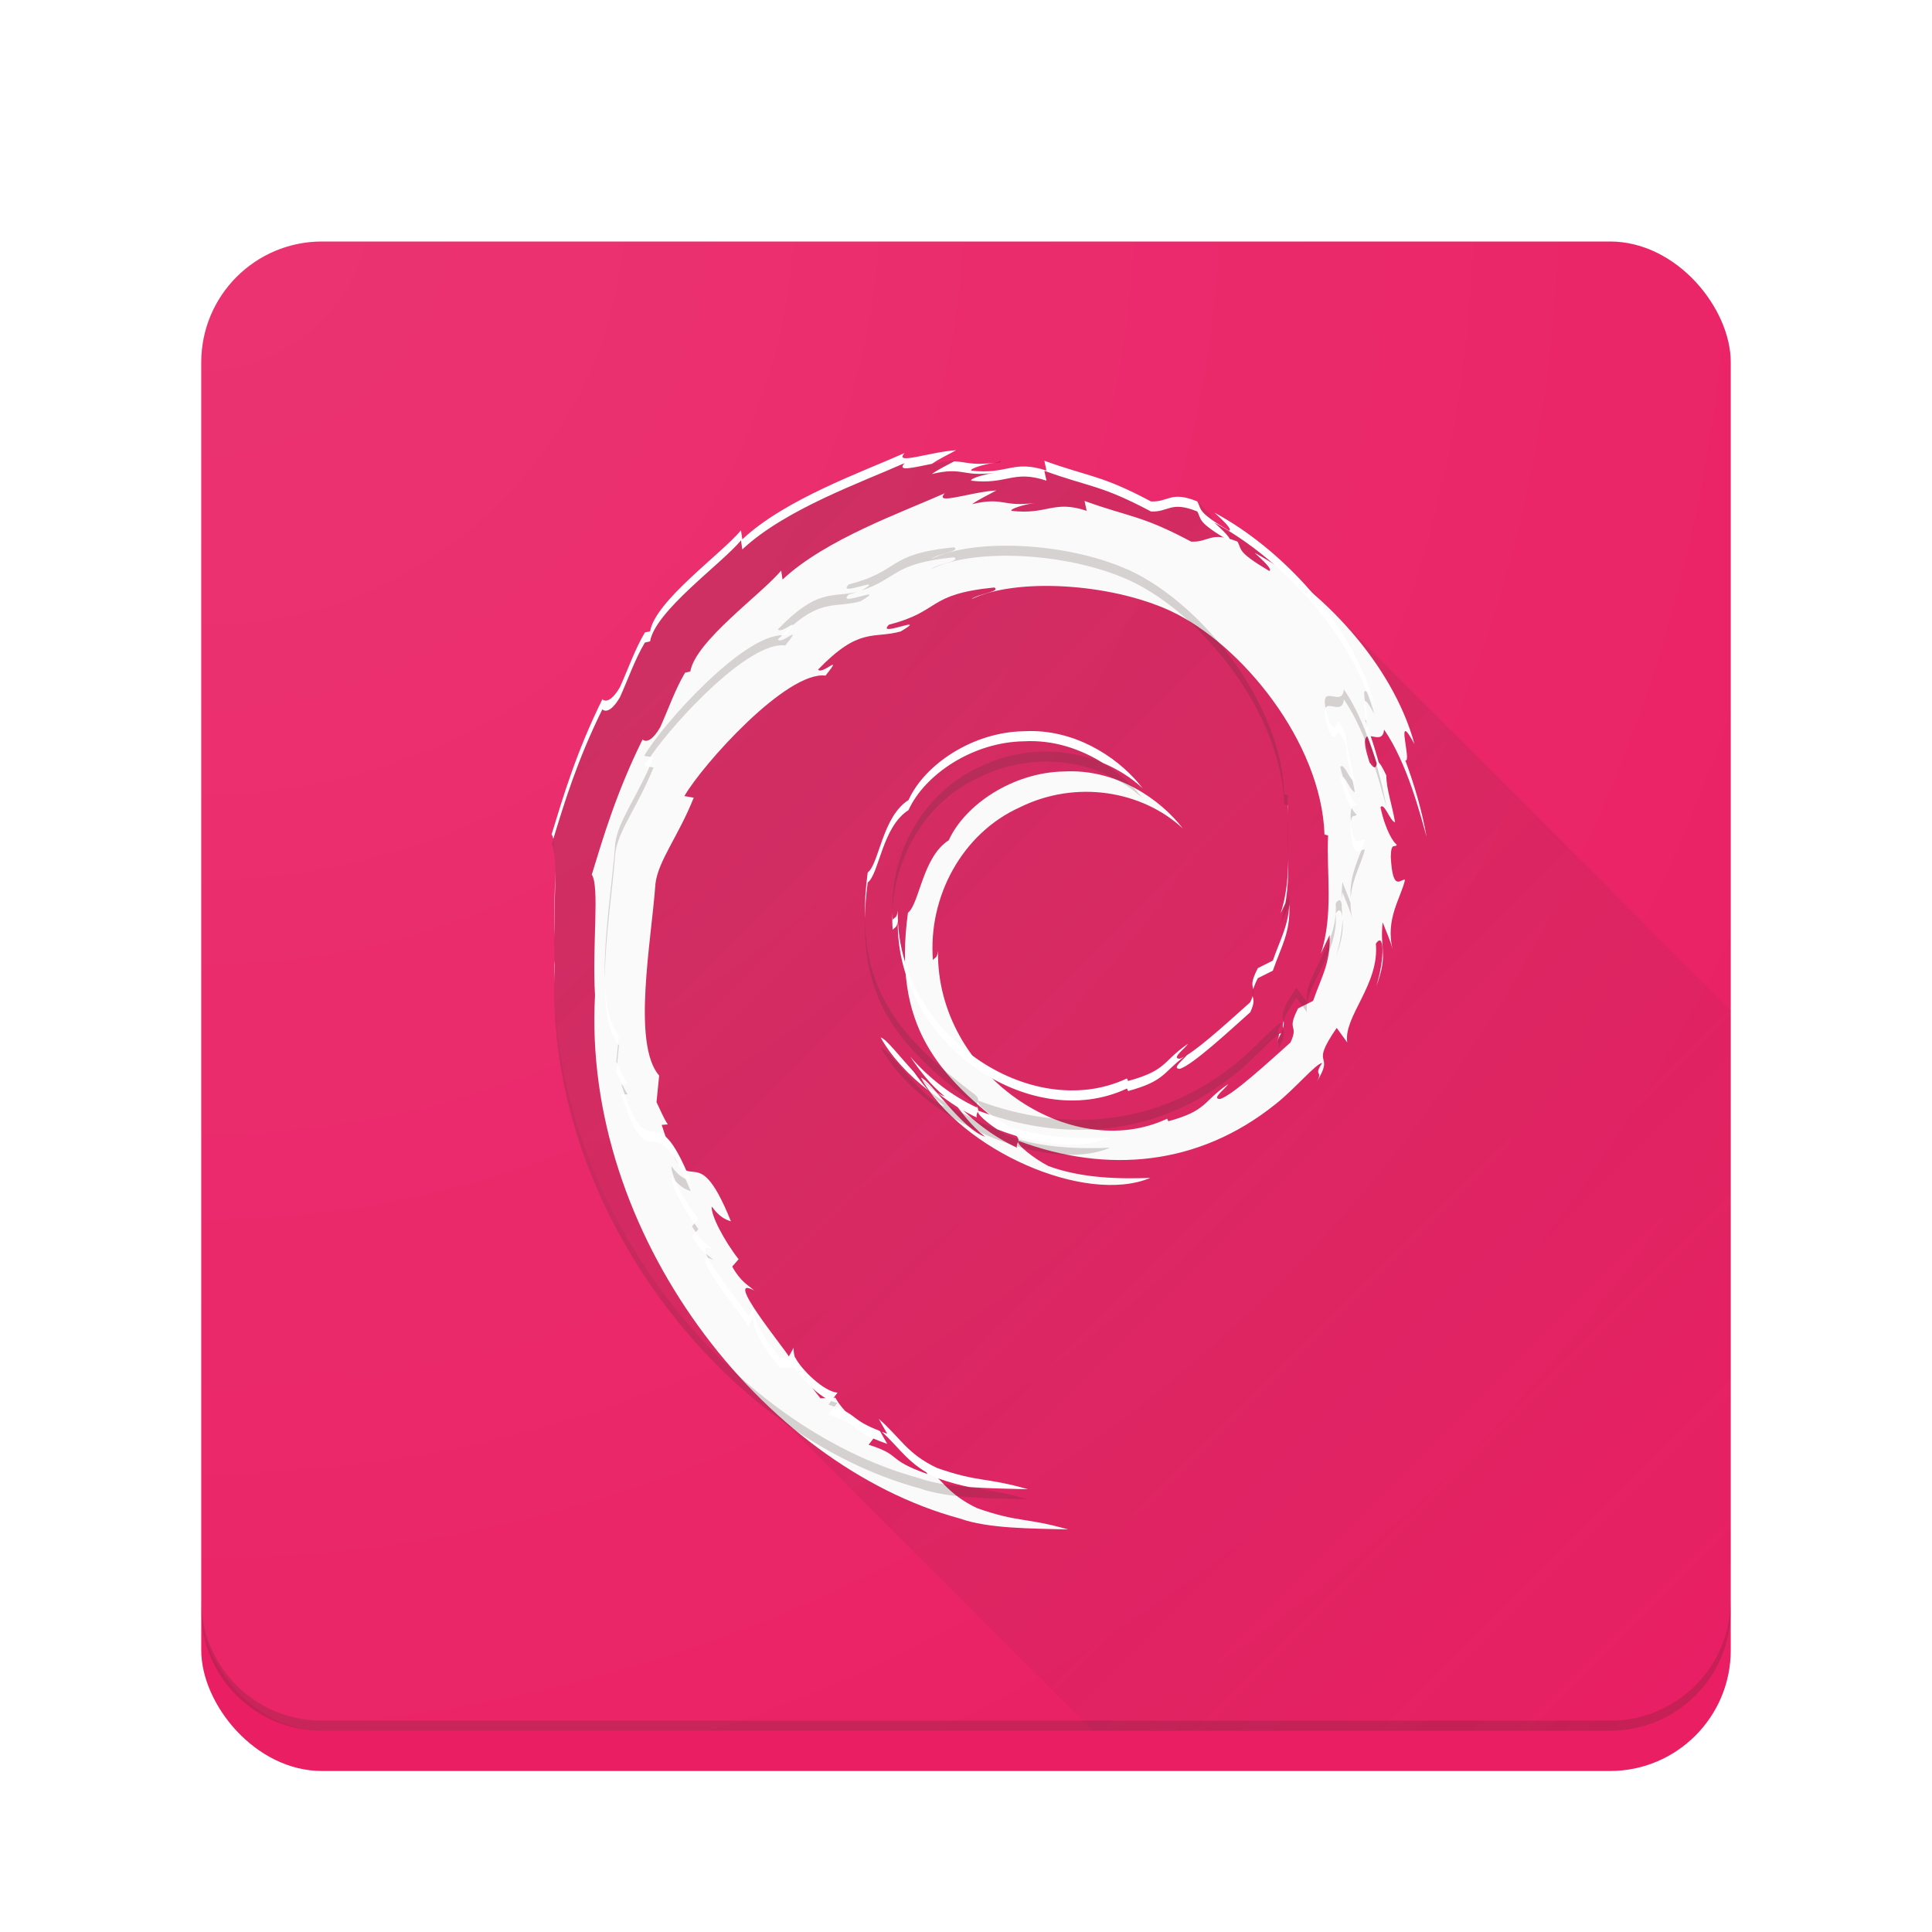 <svg xmlns="http://www.w3.org/2000/svg" xmlns:svg="http://www.w3.org/2000/svg" xmlns:xlink="http://www.w3.org/1999/xlink" id="svg2" width="192" height="192" version="1.1" viewBox="0 0 192 192"><defs id="defs4"><linearGradient id="linearGradient9498"><stop id="stop9500" offset="0" stop-color="#fff" stop-opacity=".1"/><stop id="stop9502" offset="1" stop-color="#fff" stop-opacity="0"/></linearGradient><linearGradient id="linearGradient6717"><stop id="stop6719" offset="0" stop-color="#3e2723" stop-opacity=".2"/><stop id="stop6721" offset="1" stop-color="#3e2723" stop-opacity="0"/></linearGradient><linearGradient id="linearGradient6723" x1="54.816" x2="172" y1="49.742" y2="166.926" gradientUnits="userSpaceOnUse" xlink:href="#linearGradient6717"/><filter id="filter6749" color-interpolation-filters="sRGB"><feFlood id="feFlood6751" flood-color="#3E2723" flood-opacity=".2" result="flood"/><feComposite id="feComposite6753" in="flood" in2="SourceGraphic" operator="in" result="composite1"/><feGaussianBlur id="feGaussianBlur6755" in="composite1" result="blur" stdDeviation="4"/><feOffset id="feOffset6757" dx="4" dy="4" result="offset"/><feComposite id="feComposite6759" in="SourceGraphic" in2="offset" operator="over" result="composite2"/></filter><radialGradient id="radialGradient9504" cx="20" cy="880.362" r="76" fx="20" fy="880.362" gradientTransform="matrix(2,2,-2,2,1740.725,-920.363)" gradientUnits="userSpaceOnUse" xlink:href="#linearGradient9498"/><filter id="filter3437" color-interpolation-filters="sRGB"><feFlood id="feFlood3439" flood-color="#000" flood-opacity=".12" result="flood"/><feComposite id="feComposite3441" in="flood" in2="SourceGraphic" operator="in" result="composite1"/><feGaussianBlur id="feGaussianBlur3443" in="composite1" result="blur" stdDeviation="2"/><feOffset id="feOffset3445" dx="0" dy="0" result="offset"/><feComposite id="feComposite3447" in="SourceGraphic" in2="offset" operator="over" result="fbSourceGraphic"/><feColorMatrix id="feColorMatrix3449" in="fbSourceGraphic" result="fbSourceGraphicAlpha" values="0 0 0 -1 0 0 0 0 -1 0 0 0 0 -1 0 0 0 0 1 0"/><feFlood id="feFlood3451" flood-color="#000" flood-opacity=".24" in="fbSourceGraphic" result="flood"/><feComposite id="feComposite3453" in="flood" in2="fbSourceGraphic" operator="in" result="composite1"/><feGaussianBlur id="feGaussianBlur3455" in="composite1" result="blur" stdDeviation="2"/><feOffset id="feOffset3457" dx="0" dy="4" result="offset"/><feComposite id="feComposite3459" in="fbSourceGraphic" in2="offset" operator="over" result="composite2"/></filter></defs><g id="layer1" transform="translate(0,-860.362)"><rect clip-rule="nonzero" style="isolation:auto;mix-blend-mode:normal;solid-color:#000;solid-opacity:1" id="rect4134" width="152" height="152" x="20" y="880.362" fill="#e91e63" fill-opacity="1" fill-rule="evenodd" stroke="none" stroke-dasharray="none" stroke-dashoffset="0" stroke-linecap="round" stroke-linejoin="round" stroke-miterlimit="4" stroke-opacity="1" stroke-width="24" color="#000" color-interpolation="sRGB" color-interpolation-filters="linearRGB" color-rendering="auto" display="inline" enable-background="accumulate" filter="url(#filter3437)" image-rendering="auto" opacity="1" overflow="visible" rx="12" ry="12" shape-rendering="auto" text-rendering="auto" visibility="visible"/><path id="path6279" fill="url(#linearGradient6723)" fill-opacity="1" d="M 95.025 44.74 C 92.405 44.899 88.773 46.265 89.895 45.023 C 85.621 46.93 78.03 49.606 73.771 53.6 L 73.639 52.705 C 71.687 55.048 65.128 59.702 64.605 62.736 L 64.084 62.857 C 63.068 64.577 62.411 66.526 61.605 68.295 C 60.277 70.558 59.659 69.167 59.848 69.521 C 57.235 74.818 55.937 79.268 54.816 82.918 C 55.615 84.112 54.837 90.106 55.139 94.902 C 54.293 110.172 61.45 125.148 71.893 135.293 L 108.6 172 L 160 172 C 166.648 172 172 166.648 172 160 L 172 100.373 L 129.174 57.545 C 126.546 54.778 123.564 52.482 120.691 50.945 C 121.161 51.375 121.669 51.852 121.965 52.217 C 121.967 52.219 121.968 52.222 121.971 52.225 C 122.176 52.48 122.292 52.687 122.143 52.746 C 121.408 52.309 120.919 51.987 120.518 51.703 C 120.438 51.517 120.386 51.334 120.25 51.096 L 120.248 51.096 L 118.982 49.828 L 118.98 49.828 C 116.32 48.746 116.147 49.916 114.385 49.83 L 114.383 49.83 C 109.368 47.17 108.402 47.454 103.787 45.787 C 103.793 45.817 103.996 46.768 103.996 46.768 C 100.674 45.661 100.124 47.188 96.533 46.771 C 96.315 46.601 97.684 46.154 98.811 45.99 C 95.598 46.414 95.749 45.358 92.605 46.107 C 93.38 45.564 94.199 45.202 95.025 44.74 z" opacity="1" transform="translate(0,860.362)"/><path id="path6084" fill="#a80030" d="m 99.46,906.215 -0.65,0.134 0.605,-0.054 0.045,-0.081"/><path id="path6086" fill="#fafafa" d="m 128.137,949.296 c 0.103,2.787 -0.815,4.139 -1.643,6.533 l -1.489,0.744 c -1.219,2.367 0.118,1.503 -0.755,3.385 -1.903,1.692 -5.774,5.294 -7.013,5.622 -0.904,-0.02 0.613,-1.067 0.811,-1.478 -2.547,1.749 -2.044,2.626 -5.939,3.688 l -0.114,-0.253 c -9.607,4.52 -22.952,-4.437 -22.777,-16.658 -0.103,0.776 -0.292,0.582 -0.504,0.896 -0.496,-6.288 2.904,-12.604 8.637,-15.183 5.608,-2.776 12.183,-1.637 16.2,2.107 -2.207,-2.89 -6.599,-5.954 -11.804,-5.668 -5.099,0.081 -9.869,3.321 -11.461,6.838 -2.612,1.645 -2.915,6.34 -4.054,7.199 -1.531,11.255 2.881,16.118 10.344,21.839 1.175,0.792 0.331,0.912 0.49,1.515 -2.48,-1.161 -4.751,-2.914 -6.618,-5.061 0.991,1.45 2.06,2.86 3.442,3.967 -2.338,-0.792 -5.461,-5.666 -6.373,-5.864 4.031,7.216 16.352,12.656 22.804,9.957 -2.985,0.11 -6.778,0.061 -10.133,-1.179 -1.409,-0.725 -3.325,-2.227 -2.982,-2.508 8.805,3.289 17.901,2.491 25.52,-3.616 1.938,-1.509 4.056,-4.078 4.667,-4.113 -0.922,1.386 0.157,0.666 -0.55,1.89 1.931,-3.115 -0.839,-1.268 1.997,-5.379 l 1.047,1.442 c -0.389,-2.585 3.211,-5.725 2.845,-9.814 0.826,-1.251 0.922,1.345 0.045,4.222 1.216,-3.191 0.32,-3.705 0.633,-6.338 0.338,0.885 0.781,1.826 1.008,2.76 -0.792,-3.084 0.813,-5.194 1.21,-6.986 -0.391,-0.174 -1.223,1.364 -1.413,-2.279 0.028,-1.582 0.44,-0.83 0.599,-1.219 -0.311,-0.178 -1.126,-1.391 -1.622,-3.718 0.36,-0.547 0.961,1.417 1.45,1.498 -0.315,-1.85 -0.856,-3.261 -0.878,-4.68 -1.429,-2.986 -0.505,0.398 -1.665,-1.282 -1.521,-4.744 1.262,-1.101 1.45,-3.257 2.305,3.34 3.62,8.517 4.223,10.661 -0.46,-2.614 -1.204,-5.147 -2.113,-7.597 0.7,0.294 -1.128,-5.379 0.91,-1.622 -2.177,-8.009 -9.316,-15.493 -15.884,-19.005 0.804,0.736 1.818,1.659 1.454,1.804 -3.266,-1.945 -2.692,-2.096 -3.16,-2.918 -2.661,-1.083 -2.836,0.087 -4.598,0.002 -5.015,-2.66 -5.982,-2.377 -10.598,-4.044 l 0.21,0.981 c -3.323,-1.107 -3.871,0.42 -7.463,0.004 -0.219,-0.171 1.151,-0.618 2.278,-0.782 -3.213,0.424 -3.062,-0.633 -6.206,0.117 0.775,-0.544 1.594,-0.903 2.42,-1.366 -2.62,0.159 -6.254,1.525 -5.132,0.283 -4.273,1.906 -11.863,4.583 -16.121,8.576 l -0.134,-0.895 c -1.952,2.343 -8.51,6.997 -9.033,10.031 l -0.522,0.122 c -1.016,1.719 -1.672,3.668 -2.478,5.437 -1.328,2.263 -1.947,0.871 -1.758,1.226 -2.612,5.296 -3.91,9.747 -5.031,13.397 0.799,1.194 0.019,7.188 0.321,11.984 -1.312,23.691 16.627,46.693 36.235,52.003 2.874,1.028 7.148,0.989 10.784,1.094 -4.29,-1.227 -4.844,-0.65 -9.022,-2.107 -3.014,-1.419 -3.675,-3.04 -5.809,-4.893 l 0.845,1.493 c -4.187,-1.482 -2.435,-1.833 -5.841,-2.912 l 0.902,-1.179 c -1.357,-0.103 -3.594,-2.287 -4.206,-3.496 l -1.484,0.059 c -1.784,-2.201 -2.734,-3.787 -2.665,-5.015 l -0.479,0.854 c -0.544,-0.933 -6.562,-8.254 -3.44,-6.55 -0.58,-0.53 -1.351,-0.863 -2.187,-2.382 l 0.636,-0.727 c -1.503,-1.933 -2.766,-4.411 -2.67,-5.237 0.802,1.083 1.358,1.285 1.908,1.47 -3.795,-9.415 -4.008,-0.519 -6.882,-9.584 l 0.608,-0.049 c -0.466,-0.702 -0.749,-1.464 -1.124,-2.212 l 0.265,-2.637 c -2.732,-3.159 -0.764,-13.431 -0.37,-19.065 0.273,-2.291 2.28,-4.73 3.807,-8.554 l -0.93,-0.16 c 1.778,-3.101 10.152,-12.455 14.03,-11.974 1.879,-2.36 -0.373,-0.009 -0.74,-0.603 4.126,-4.27 5.424,-3.017 8.209,-3.785 3.004,-1.783 -2.578,0.695 -1.154,-0.68 5.192,-1.326 3.68,-3.015 10.453,-3.688 0.714,0.407 -1.658,0.628 -2.254,1.156 4.326,-2.116 13.689,-1.635 19.771,1.175 7.057,3.298 14.986,13.047 15.299,22.219 l 0.356,0.096 c -0.18,3.646 0.558,7.863 -0.721,11.736 l 0.871,-1.834" filter="url(#filter6749)"/><path id="rect4134-2" fill="#3e2723" fill-opacity="1" fill-rule="evenodd" stroke="none" stroke-dasharray="none" stroke-dashoffset="0" stroke-linecap="round" stroke-linejoin="round" stroke-miterlimit="4" stroke-opacity="1" stroke-width="24" d="m 20,1019.362 0,1 c 0,6.648 5.352,12 12,12 l 128,0 c 6.648,0 12,-5.352 12,-12 l 0,-1 c 0,6.648 -5.352,12 -12,12 l -128,0 c -6.648,0 -12,-5.352 -12,-12 z" clip-rule="nonzero" color="#000" color-interpolation="sRGB" color-interpolation-filters="linearRGB" color-rendering="auto" display="inline" enable-background="accumulate" image-rendering="auto" opacity=".2" overflow="visible" shape-rendering="auto" text-rendering="auto" visibility="visible" style="isolation:auto;mix-blend-mode:normal;solid-color:#000;solid-opacity:1"/><path id="rect4134-3" fill="#fff" fill-opacity="1" fill-rule="evenodd" stroke="none" stroke-dasharray="none" stroke-dashoffset="0" stroke-linecap="round" stroke-linejoin="round" stroke-miterlimit="4" stroke-opacity="1" stroke-width="24" d="m 32,880.362 c -6.648,0 -12,5.352 -12,12 l 0,1 c 0,-6.648 5.352,-12 12,-12 l 128,0 c 6.648,0 12,5.352 12,12 l 0,-1 c 0,-6.648 -5.352,-12 -12,-12 l -128,0 z" clip-rule="nonzero" color="#000" color-interpolation="sRGB" color-interpolation-filters="linearRGB" color-rendering="auto" display="inline" enable-background="accumulate" image-rendering="auto" opacity=".2" overflow="visible" shape-rendering="auto" text-rendering="auto" visibility="visible" style="isolation:auto;mix-blend-mode:normal;solid-color:#000;solid-opacity:1"/><path id="path6086-9" fill="#fff" d="m 95.025,905.104 c -2.62,0.159 -6.253,1.523 -5.131,0.281 -4.273,1.906 -11.864,4.583 -16.123,8.576 l -0.133,-0.895 c -1.952,2.343 -8.511,6.997 -9.033,10.031 l -0.521,0.121 c -1.016,1.719 -1.673,3.668 -2.479,5.438 -1.328,2.263 -1.947,0.872 -1.758,1.227 -2.612,5.296 -3.91,9.747 -5.031,13.396 0.071,0.106 0.126,0.261 0.174,0.438 1.085,-3.546 2.372,-7.795 4.857,-12.834 -0.189,-0.355 0.43,1.039 1.758,-1.225 0.806,-1.769 1.463,-3.718 2.479,-5.438 l 0.521,-0.123 c 0.523,-3.034 7.082,-7.688 9.033,-10.031 l 0.133,0.896 c 4.259,-3.993 11.85,-6.67 16.123,-8.576 -0.792,0.877 0.812,0.449 2.73,0.068 0.769,-0.536 1.581,-0.893 2.4,-1.352 z m 8.762,1.045 0.209,0.98 c -3.323,-1.107 -3.872,0.42 -7.463,0.004 -0.219,-0.171 1.151,-0.617 2.277,-0.781 -2.173,0.287 -2.82,-0.096 -3.977,-0.146 -0.761,0.413 -1.514,0.762 -2.229,1.264 3.144,-0.75 2.993,0.307 6.205,-0.117 -1.127,0.164 -2.496,0.611 -2.277,0.781 3.591,0.416 4.14,-1.111 7.463,-0.004 l -0.209,-0.98 c 4.616,1.667 5.582,1.383 10.598,4.043 1.763,0.085 1.937,-1.085 4.598,-0.002 0.468,0.822 -0.106,0.973 3.16,2.918 0.364,-0.145 -0.651,-1.067 -1.455,-1.803 5.977,3.196 12.415,9.683 15.168,16.859 0.154,0.174 0.378,0.52 0.717,1.145 -2.177,-8.009 -9.317,-15.492 -15.885,-19.004 0.804,0.736 1.819,1.658 1.455,1.803 -3.266,-1.945 -2.692,-2.096 -3.16,-2.918 -2.661,-1.083 -2.835,0.087 -4.598,0.002 -5.015,-2.66 -5.982,-2.376 -10.598,-4.043 z m -10.053,0.109 c -0.113,0.015 -0.248,0.041 -0.373,0.062 0.124,-0.022 0.249,-0.043 0.373,-0.062 z m -8.115,12.791 c -0.141,0.048 -0.307,0.095 -0.461,0.143 0.121,-0.027 0.231,-0.041 0.357,-0.076 0.052,-0.031 0.057,-0.038 0.104,-0.066 z m -6.859,3.471 c -0.313,0.269 -0.668,0.622 -1.021,0.971 0.105,-3.6e-4 0.209,0.001 0.309,0.014 0.453,-0.569 0.656,-0.856 0.713,-0.984 z m 56.887,7.52 c -0.173,0.091 0.013,1.072 0.119,1.879 0.162,-0.159 -0.011,-1.108 -0.119,-1.879 z m -3.924,0.676 c -0.148,0.284 -0.09,0.944 0.379,2.408 1.159,1.68 0.237,-1.703 1.666,1.283 0.017,1.103 0.346,2.206 0.641,3.508 0.081,0.088 0.16,0.159 0.236,0.172 -0.315,-1.85 -0.855,-3.26 -0.877,-4.68 -1.429,-2.986 -0.507,0.397 -1.666,-1.283 -0.189,-0.591 -0.31,-1.05 -0.379,-1.408 z m 4.094,1.654 c 0.027,0.368 0.005,0.629 -0.154,0.562 0.016,0.043 0.029,0.088 0.045,0.131 1.019,2.547 1.687,5.11 2.068,6.465 -0.433,-2.459 -1.123,-4.844 -1.959,-7.158 z m -33.104,0.646 c -0.319,-0.007 -0.64,-0.002 -0.965,0.016 -5.099,0.081 -9.869,3.32 -11.461,6.838 -2.612,1.645 -2.916,6.34 -4.055,7.199 -0.225,1.652 -0.305,3.152 -0.283,4.551 0.026,-1.113 0.111,-2.286 0.283,-3.551 1.138,-0.859 1.442,-5.555 4.055,-7.199 1.592,-3.518 6.362,-6.757 11.461,-6.838 2.982,-0.164 5.677,0.786 7.867,2.158 1.462,0.612 2.802,1.451 3.936,2.508 -2.069,-2.71 -6.058,-5.571 -10.838,-5.682 z m -38.094,2.564 c -0.216,0.314 -0.462,0.652 -0.602,0.896 l 0.529,0.092 c 0.135,-0.305 0.271,-0.607 0.4,-0.932 l -0.328,-0.057 z m 68.723,1.912 c -0.052,-0.002 -0.102,0.027 -0.146,0.096 0.32,1.5 0.763,2.489 1.127,3.084 0.14,-0.382 0.38,-0.089 0.494,-0.367 -0.262,-0.15 -0.872,-1.083 -1.357,-2.75 -0.04,-0.029 -0.08,-0.061 -0.117,-0.062 z m -5.377,2.895 c -0.003,0.324 -0.004,0.652 0,0.982 0.004,-0.328 0.006,-0.657 0.021,-0.977 l -0.021,-0.006 z m 6.291,1.582 c -0.019,0.144 -0.035,0.318 -0.039,0.557 0.144,2.769 0.66,2.546 1.07,2.355 0.14,-0.372 0.268,-0.734 0.344,-1.078 -0.372,-0.165 -1.137,1.164 -1.375,-1.834 z m -6.227,3.719 c -0.022,1.827 -0.179,3.67 -0.764,5.441 l 0.475,-1.002 c 0.252,-1.472 0.306,-2.962 0.289,-4.439 z m -72.85,1.203 c -0.026,1.913 -0.144,4.284 -0.107,6.582 0.005,-2.407 0.127,-4.798 0.107,-6.582 z m 79.049,2.695 c -0.013,0.172 -0.006,0.354 -0.006,0.533 0.075,0.224 0.143,0.446 0.197,0.67 -0.108,-0.42 -0.163,-0.818 -0.191,-1.203 z m -0.871,0.186 c -0.007,0.164 -0.011,0.318 -0.01,0.467 0.04,0.218 0.047,0.525 0.031,0.883 0.015,0.215 0.029,0.434 0.041,0.643 0.05,-0.711 -0.026,-1.299 -0.062,-1.992 z m -5.221,0.523 -0.012,0.025 c -0.127,2.131 -0.912,3.428 -1.631,5.508 l -1.49,0.744 c -0.754,1.465 -0.529,1.691 -0.455,2.098 0.075,-0.267 0.199,-0.601 0.455,-1.098 l 1.49,-0.744 c 0.828,-2.394 1.745,-3.746 1.643,-6.533 z m -38.918,0.584 c -0.103,0.776 -0.291,0.581 -0.504,0.895 -0.019,-0.24 -0.022,-0.48 -0.029,-0.721 -0.019,0.572 -0.016,1.146 0.029,1.721 0.213,-0.314 0.401,-0.119 0.504,-0.895 -0.175,12.221 13.17,21.178 22.777,16.658 l 0.113,0.252 c 3.681,-1.004 3.464,-1.851 5.574,-3.416 -0.164,0.088 -0.328,0.175 -0.447,0.207 -0.904,-0.02 0.614,-1.068 0.812,-1.479 -2.547,1.749 -2.044,2.625 -5.939,3.688 l -0.113,-0.252 c -9.607,4.52 -22.953,-4.437 -22.777,-16.658 z m 43.52,0.262 c -0.002,0.003 -0.002,0.003 -0.004,0.006 0.001,0.014 8e-4,0.027 0.002,0.041 0.001,-0.016 0.001,-0.031 0.002,-0.047 z m 0.629,0.297 c -0.068,0.812 -0.259,1.851 -0.588,2.93 0.361,-0.947 0.524,-1.643 0.6,-2.244 0.012,-0.266 0.007,-0.493 -0.012,-0.686 z m -78.244,4.379 c -0.033,0.762 -0.045,1.523 -0.039,2.283 0.009,-0.611 0.021,-1.223 0.055,-1.836 -0.009,-0.145 -0.008,-0.3 -0.016,-0.447 z m 4.98,1.908 c -0.014,2.731 0.296,5.103 1.32,6.404 l 0.088,-0.873 c -0.97,-1.121 -1.342,-3.144 -1.408,-5.531 z m 64.381,1.631 c -0.049,0.164 -0.122,0.359 -0.234,0.602 -1.626,1.446 -4.679,4.271 -6.309,5.271 -0.353,0.461 -1.538,1.333 -0.705,1.352 1.239,-0.329 5.111,-3.931 7.014,-5.623 0.474,-1.023 0.3,-1.241 0.234,-1.602 z m 3.078,2.48 c -0.087,0.306 -0.098,0.528 -0.062,0.703 0.085,-0.303 0.099,-0.528 0.062,-0.703 z m -0.248,1.203 c -0.067,0.019 -0.133,0.041 -0.225,0.1 0.033,0.126 0.013,0.313 -0.244,0.758 0.216,-0.349 0.356,-0.618 0.469,-0.857 z m -39.797,0.426 c 1.076,1.927 2.755,3.717 4.744,5.27 -0.515,-0.589 -0.992,-1.211 -1.443,-1.852 -1.457,-1.57 -2.764,-3.301 -3.301,-3.418 z m 2.932,1.896 c 0.991,1.45 2.061,2.859 3.443,3.967 -0.237,-0.08 -0.483,-0.211 -0.732,-0.365 1.217,0.978 2.528,1.813 3.908,2.459 -0.069,-0.26 0.041,-0.428 0.104,-0.602 0.001,-0.025 0.01,-0.045 0.023,-0.062 0.033,-0.126 0.01,-0.266 -0.137,-0.441 0.003,0.035 -4.66e-4,0.067 0.01,0.105 -2.48,-1.161 -4.752,-2.914 -6.619,-5.061 z m 6.746,5.396 c -0.005,0.021 -0.016,0.042 -0.023,0.062 -0.014,0.307 0.914,1.107 1.928,1.777 4.065,1.575 8.261,2.063 11.223,0.824 -2.985,0.11 -6.778,0.06 -10.133,-1.18 -0.529,-0.272 -1.103,-0.655 -1.629,-1.041 -0.452,-0.147 -0.903,-0.297 -1.354,-0.465 -0.007,0.006 -0.007,0.015 -0.012,0.021 z m -35.867,-4.688 -0.082,0.824 c 0.21,0.418 0.393,0.84 0.594,1.254 l 0.531,-0.043 c -0.43,-0.647 -0.709,-1.344 -1.043,-2.035 z m 0.766,3.059 -0.332,0.027 c 2.734,8.624 3.067,1.026 6.359,8.369 0.179,0.086 0.353,0.156 0.523,0.213 -3.641,-9.033 -3.991,-1.255 -6.551,-8.609 z m 4.643,8.141 c -0.087,0.75 0.962,2.851 2.279,4.682 l 0.391,-0.445 c -0.956,-1.23 -1.811,-2.676 -2.285,-3.781 -0.125,-0.139 -0.247,-0.269 -0.385,-0.455 z m 2.408,5.535 -0.375,0.428 c 0.508,0.923 0.972,1.383 1.404,1.74 -0.233,-0.592 -0.086,-0.832 0.783,-0.357 -0.492,-0.449 -1.123,-0.802 -1.812,-1.811 z m 1.041,2.564 c -0.932,0.272 3.735,5.98 4.211,6.797 l 0.48,-0.855 c -0.069,1.228 0.88,2.815 2.664,5.016 l 1.484,-0.059 c 0.524,1.036 2.24,2.779 3.574,3.324 l 0.633,-0.828 c -1.357,-0.103 -3.595,-2.287 -4.207,-3.496 l -1.484,0.059 c -1.784,-2.201 -2.733,-3.787 -2.664,-5.016 l -0.48,0.854 c -0.361,-0.619 -3.116,-4.035 -4.029,-5.777 -0.065,-0.011 -0.14,-0.03 -0.182,-0.018 z m 12.746,14.787 -0.602,0.787 c 3.406,1.079 1.653,1.431 5.84,2.912 l -0.723,-1.279 c -2.943,-1.148 -2.169,-1.573 -4.516,-2.42 z m 4.395,1.205 0.844,1.494 c -0.213,-0.075 -0.35,-0.137 -0.533,-0.207 1.886,1.732 2.642,3.261 5.498,4.605 1.388,0.484 2.337,0.717 3.195,0.893 1.928,0.142 3.959,0.161 5.826,0.215 -4.29,-1.227 -4.843,-0.651 -9.021,-2.107 -3.014,-1.419 -3.674,-3.04 -5.809,-4.893 z"/><path id="path6086-5" fill="#3e2723" d="M 95.025 45.742 C 94.612 45.767 94.175 45.826 93.734 45.896 C 94.168 45.839 94.519 45.83 94.834 45.844 C 94.898 45.809 94.961 45.778 95.025 45.742 z M 93.361 45.959 C 93.105 46.004 92.875 46.044 92.625 46.094 C 92.618 46.098 92.612 46.103 92.605 46.107 C 92.892 46.039 93.125 46 93.361 45.959 z M 100.436 54.232 C 97.311 54.186 94.455 54.615 92.562 55.541 C 93.158 55.014 95.529 54.793 94.814 54.387 C 88.041 55.06 89.555 56.748 84.363 58.074 C 82.964 59.426 88.286 57.077 85.619 58.688 C 89.294 57.436 88.682 55.994 94.814 55.385 C 95.529 55.791 93.158 56.014 92.562 56.541 C 96.888 54.425 106.25 54.907 112.332 57.717 C 119.389 61.015 127.318 70.763 127.631 79.936 L 127.965 80.025 C 127.968 79.692 127.97 79.357 127.986 79.031 L 127.631 78.936 C 127.318 69.763 119.389 60.015 112.332 56.717 C 108.911 55.136 104.453 54.292 100.436 54.232 z M 85.15 58.832 C 82.618 59.401 81.241 58.467 77.307 62.539 C 77.585 62.989 78.936 61.757 78.762 62.156 C 81.788 59.561 83.088 60.423 85.516 59.754 C 88.519 57.971 82.939 60.449 84.363 59.074 C 84.671 58.996 84.887 58.913 85.15 58.832 z M 78.736 63.07 C 78.503 63.131 77.536 63.91 77.307 63.539 C 77.463 63.377 77.59 63.275 77.738 63.129 C 73.742 63.142 65.75 72.094 64.018 75.115 L 64.619 75.219 C 67.15 71.547 74.474 63.699 78.047 64.143 C 78.751 63.258 78.876 63.034 78.736 63.07 z M 133.553 68.506 C 133.388 70.393 131.237 67.838 131.723 70.354 C 132.052 69.715 133.423 70.998 133.553 69.506 C 135.858 72.846 137.172 78.022 137.775 80.166 C 137.324 77.601 136.596 75.116 135.711 72.709 C 135.116 71.221 134.403 69.738 133.553 68.506 z M 135.67 68.658 C 135.525 68.657 135.569 69.123 135.646 69.678 C 135.759 69.619 136.021 69.931 136.572 70.947 C 136.377 70.228 136.129 69.515 135.857 68.807 C 135.779 68.717 135.713 68.659 135.67 68.658 z M 135.766 71.559 C 135.74 71.583 135.706 71.589 135.662 71.57 C 135.716 71.715 135.764 71.862 135.816 72.008 C 135.807 71.872 135.787 71.72 135.766 71.559 z M 103.883 74.689 C 101.694 74.698 99.455 75.189 97.352 76.23 C 91.837 78.711 88.493 84.647 88.686 90.691 C 88.87 85.002 92.142 79.573 97.352 77.23 C 102.96 74.454 109.534 75.592 113.551 79.336 C 112.608 78.101 111.249 76.851 109.615 75.828 C 107.839 75.084 105.884 74.681 103.883 74.689 z M 133.342 76.131 C 133.29 76.129 133.24 76.158 133.195 76.227 C 133.273 76.592 133.368 76.882 133.459 77.193 C 133.81 77.451 134.26 78.661 134.645 78.725 C 134.574 78.312 134.493 77.928 134.408 77.555 C 134.038 77.15 133.639 76.14 133.342 76.131 z M 64.547 76.207 C 63.09 79.5 61.391 81.733 61.141 83.83 C 60.886 87.465 59.983 93.023 60.104 97.363 C 60.126 93.194 60.905 88.194 61.141 84.83 C 61.414 82.539 63.421 80.1 64.947 76.275 L 64.547 76.207 z M 134.322 80.311 C 134.267 80.463 134.225 80.713 134.217 81.164 C 134.226 81.342 134.244 81.454 134.256 81.607 C 134.366 80.795 134.681 81.274 134.816 80.943 C 134.706 80.88 134.523 80.639 134.322 80.311 z M 127.965 81.008 C 127.949 82.395 128.013 83.851 128.029 85.326 C 128.047 83.86 127.984 82.408 127.965 81.008 z M 54.99 83.355 C 54.935 83.537 54.871 83.74 54.816 83.918 C 55.083 84.317 55.166 85.282 55.18 86.529 C 55.198 85.153 55.169 84.015 54.99 83.355 z M 135.631 84.441 C 135.537 84.4 135.417 84.458 135.287 84.518 C 134.798 85.82 134.091 87.321 134.229 89.223 C 134.382 87.277 135.336 85.77 135.631 84.441 z M 133.412 87.668 C 133.329 88.372 133.332 88.92 133.357 89.412 C 133.368 89.18 133.38 88.941 133.412 88.668 C 133.75 89.553 134.193 90.494 134.42 91.428 C 134.267 90.833 134.223 90.285 134.223 89.758 C 133.985 89.048 133.669 88.341 133.412 87.668 z M 128.137 88.934 L 127.74 89.766 C 127.625 90.439 127.483 91.109 127.266 91.768 L 128.125 89.959 C 128.144 89.637 128.15 89.299 128.137 88.934 z M 133.119 89.463 C 133.017 89.45 132.889 89.551 132.734 89.785 C 132.765 90.123 132.76 90.452 132.74 90.777 C 133.096 90.244 133.305 90.455 133.367 91.072 C 133.377 90.956 133.374 90.866 133.379 90.76 C 133.359 90.484 133.349 90.197 133.348 89.877 C 133.303 89.632 133.229 89.476 133.119 89.463 z M 132.736 90.826 C 132.496 94.412 129.533 97.237 129.889 99.598 L 128.842 98.156 C 127.149 100.611 127.453 100.944 127.562 101.475 C 127.692 101.018 128.016 100.353 128.842 99.156 L 129.889 100.598 C 129.501 98.021 133.072 94.894 132.736 90.826 z M 85.949 91.258 C 85.743 100.055 89.953 104.467 96.578 109.545 C 96.821 109.709 96.962 109.839 97.059 109.955 C 97.043 109.755 97.119 109.606 97.172 109.459 C 97.173 109.434 97.182 109.414 97.195 109.396 C 97.25 109.186 97.186 108.955 96.578 108.545 C 90.21 103.664 86.078 99.394 85.949 91.258 z M 97.195 109.396 C 97.19 109.417 97.179 109.439 97.172 109.459 C 97.16 109.707 97.789 110.274 98.557 110.838 C 106.937 113.561 115.498 112.554 122.729 106.758 C 124.418 105.442 126.242 103.323 127.088 102.777 C 127.029 102.559 126.81 102.524 127.395 101.645 C 126.783 101.68 124.667 104.248 122.729 105.758 C 115.109 111.866 106.012 112.664 97.207 109.375 C 97.2 109.381 97.2 109.39 97.195 109.396 z M 133.42 91.402 C 133.412 91.516 133.394 91.64 133.379 91.762 C 133.342 92.611 133.155 93.772 132.779 95.006 C 133.44 93.272 133.473 92.325 133.42 91.402 z M 55.072 93.111 C 55.071 93.904 55.085 94.689 55.123 95.455 C 55.131 95.271 55.128 95.087 55.139 94.902 C 55.102 94.32 55.082 93.718 55.072 93.111 z M 55.084 97.738 C 54.764 120.77 72.272 142.733 91.373 147.906 C 94.247 148.934 98.521 148.894 102.156 149 C 99.292 148.181 98.054 148.138 96.33 147.785 C 94.504 147.651 92.771 147.406 91.373 146.906 C 72.549 141.808 55.275 120.403 55.084 97.738 z M 124.547 98.309 C 124.459 98.622 124.454 98.831 124.484 98.994 C 124.581 98.672 124.577 98.475 124.547 98.309 z M 127.5 102.178 C 127.459 102.322 127.409 102.477 127.314 102.678 C 127.339 102.671 127.374 102.646 127.395 102.645 C 126.473 104.03 127.553 103.312 126.846 104.535 C 127.838 102.935 127.592 102.639 127.5 102.178 z M 61.424 103.766 L 61.246 105.533 C 61.275 105.592 61.3 105.65 61.328 105.709 L 61.512 103.895 C 61.479 103.857 61.455 103.805 61.424 103.766 z M 87.518 104.104 C 91.548 111.32 103.87 116.759 110.322 114.061 C 107.337 114.171 103.544 114.121 100.189 112.881 C 99.846 112.704 99.473 112.48 99.109 112.24 C 96.682 111.301 94.312 109.973 92.27 108.381 C 92.767 108.949 93.297 109.49 93.893 109.967 C 91.555 109.175 88.43 104.302 87.518 104.104 z M 118.049 104.74 C 117.909 104.837 117.807 104.921 117.684 105.012 C 117.766 104.967 117.847 104.926 117.939 104.869 C 117.971 104.829 118.033 104.773 118.049 104.74 z M 90.449 106 C 90.569 106.176 90.696 106.347 90.818 106.521 C 91.587 107.35 92.394 108.127 93.16 108.602 C 92.19 107.822 91.277 106.952 90.449 106 z M 61.84 107.789 L 61.762 107.795 C 61.878 108.162 61.984 108.455 62.092 108.766 L 62.371 108.744 C 62.166 108.435 61.997 108.115 61.84 107.789 z M 66.736 115.908 C 66.701 116.209 66.85 116.731 67.121 117.363 C 67.721 118.03 68.189 118.224 68.645 118.377 C 68.46 117.92 68.291 117.541 68.123 117.166 C 67.724 116.974 67.291 116.657 66.736 115.908 z M 69.016 121.59 L 68.77 121.871 C 68.897 122.103 69.021 122.262 69.145 122.443 L 69.406 122.145 C 69.269 121.968 69.148 121.774 69.016 121.59 z M 70.174 124.611 C 70.223 124.736 70.287 124.872 70.367 125.025 C 70.51 125.049 70.689 125.108 70.957 125.254 C 70.73 125.046 70.452 124.842 70.174 124.611 z M 82.6 139.229 L 82.33 139.582 C 82.573 139.659 82.737 139.725 82.932 139.795 L 83.232 139.402 C 83.038 139.388 82.823 139.32 82.6 139.229 z M 87.326 142 L 87.447 142.217 C 87.509 142.241 87.573 142.264 87.639 142.289 C 87.533 142.192 87.439 142.098 87.326 142 z" opacity=".2" transform="translate(0,860.362)"/></g><g id="layer2"><rect clip-rule="nonzero" style="isolation:auto;mix-blend-mode:normal;solid-color:#000;solid-opacity:1" id="rect4134-4" width="152" height="152" x="20" y="880.362" fill="url(#radialGradient9504)" fill-opacity="1" fill-rule="evenodd" stroke="none" stroke-dasharray="none" stroke-dashoffset="0" stroke-linecap="round" stroke-linejoin="round" stroke-miterlimit="4" stroke-opacity="1" stroke-width="24" color="#000" color-interpolation="sRGB" color-interpolation-filters="linearRGB" color-rendering="auto" display="inline" enable-background="accumulate" image-rendering="auto" opacity="1" overflow="visible" rx="12" ry="12" shape-rendering="auto" text-rendering="auto" transform="translate(0,-860.362)" visibility="visible"/></g></svg>